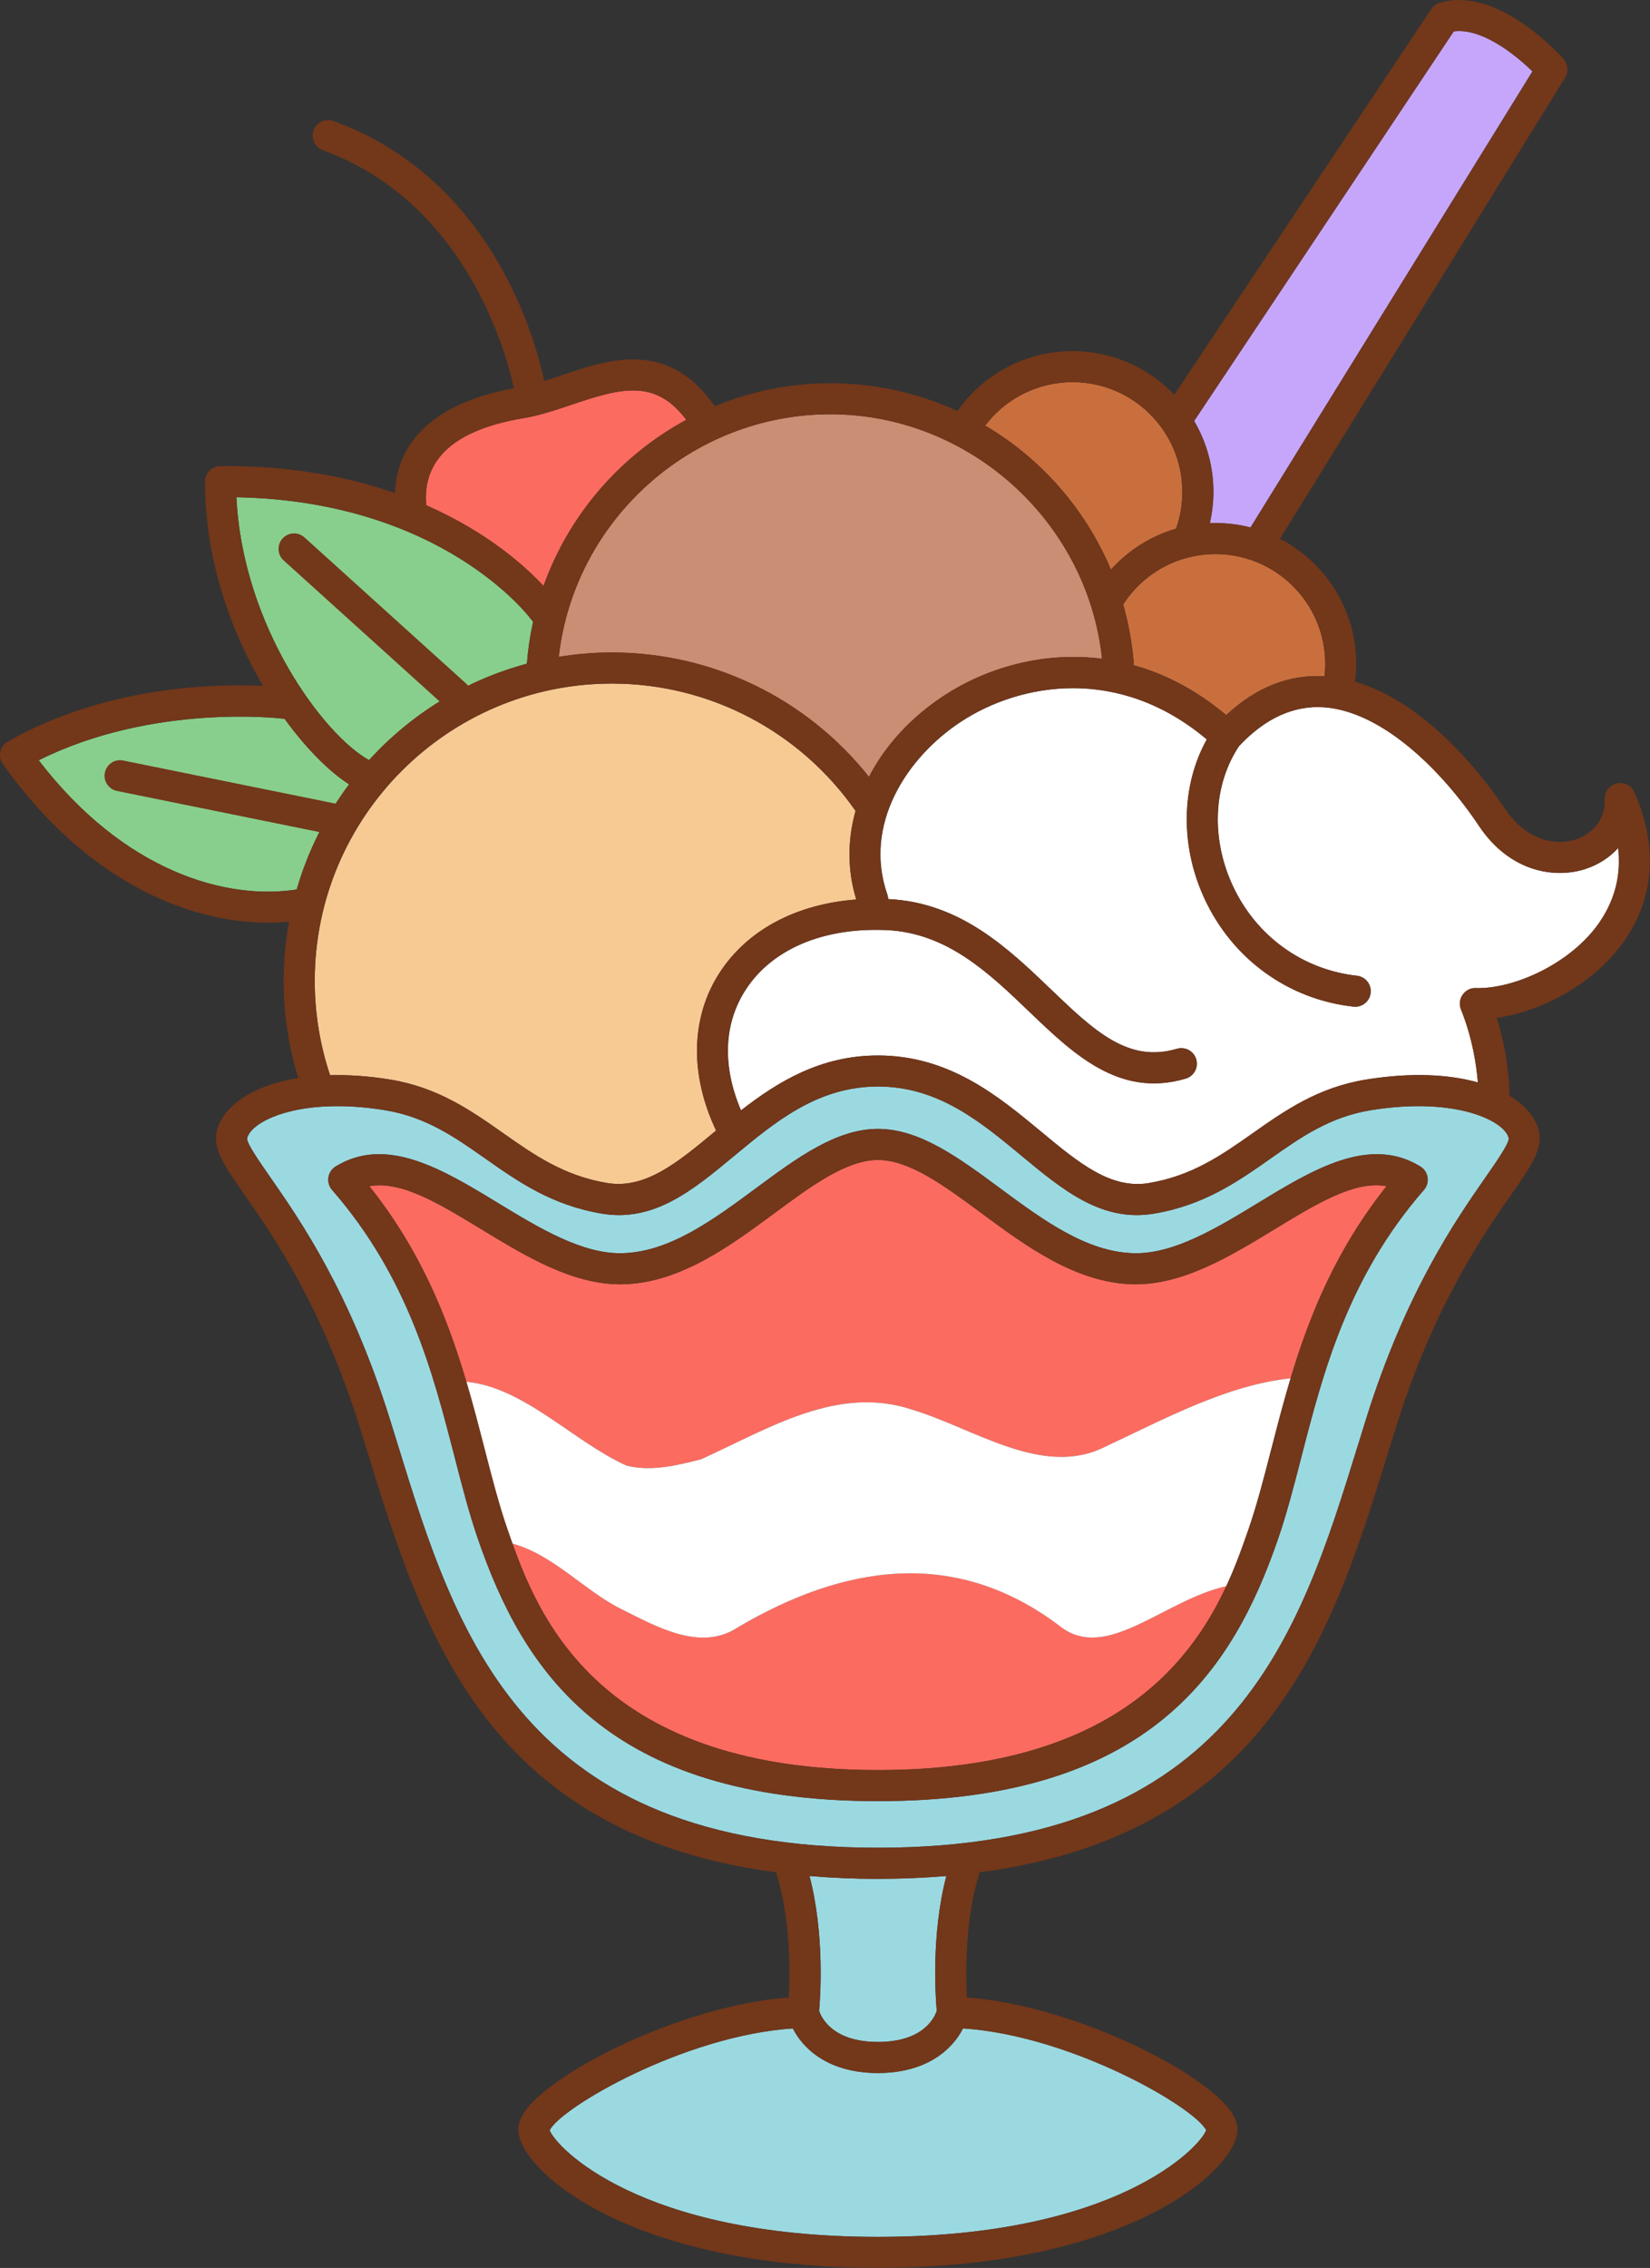 <?xml version="1.0" encoding="UTF-8"?>
<svg id="Layer_2" data-name="Layer 2" xmlns="http://www.w3.org/2000/svg" viewBox="0 0 412.43 566.67">
  <rect x="0" y="0" width="412.43" height="566.67" fill="#333333" stroke="none"/>
  <defs>
    <style>
      .cls-1 {
        fill: #c5a6fb;
      }

      .cls-1, .cls-2, .cls-3, .cls-4, .cls-5, .cls-6, .cls-7, .cls-8, .cls-9 {
        stroke-width: 0px;
      }

      .cls-2 {
        fill: #9bd9e1;
      }

      .cls-3 {
        fill: #f7ca94;
      }

      .cls-4 {
        fill: #88cf8d;
      }

      .cls-5 {
        fill: #c98e73;
      }

      .cls-6 {
        fill: #fff;
      }

      .cls-7 {
        fill: #c96f3e;
      }

      .cls-8 {
        fill: #73371a;
      }

      .cls-9 {
        fill: #fc6b60;
      }
    </style>
  </defs>
  <g id="objects">
    <g>
      <path class="cls-3" d="m214.04,224.75c-2.24-7.27-2.21-14.86-.18-22.14-13.92-19.93-36.59-31.81-60.91-31.81-40.95,0-74.27,33.32-74.27,74.27,0,8.08,1.3,16,3.83,23.58,4.51-.11,9.47.19,14.9,1.07,12.07,1.95,20.35,7.77,28.35,13.4,7.8,5.48,15.17,10.66,26.01,12.47,9.52,1.58,17.55-5.08,26.86-12.8.12-.1.24-.2.37-.3-6.64-14-6.34-28.32.89-39.45,6.96-10.71,19.17-17.15,34.15-18.28Z"/>
      <path class="cls-4" d="m71.12,179.57c-.15,0-.29,0-.44-.01-.34-.04-32.39-3.9-61,10.4,21.35,27.84,46.89,35.03,64.49,32.29,2.78-9.6,7.26-18.48,13.1-26.28-4.79-3.05-10.6-8.74-16.15-16.4Z"/>
      <path class="cls-5" d="m139.67,164.12c4.32-.71,8.75-1.09,13.27-1.09,25.18,0,48.75,11.52,64.27,31.08,4-7.75,10.37-14.81,18.75-20.3,10.18-6.67,24.37-11.16,39.51-9.21-3.63-34.35-33.22-61.09-67.92-61.09s-64.02,26.42-67.88,60.61Z"/>
      <path class="cls-4" d="m92.26,189.92c10.43-11.46,24.05-19.95,39.44-24.08.28-3.59.81-7.1,1.57-10.53-.21-.18-.4-.39-.56-.62-.31-.43-22.04-29.48-73.61-30.45,1.55,32.28,21.87,59.5,33.16,65.69Z"/>
      <path class="cls-9" d="m135.86,146.41c6.38-17.86,19.27-32.62,35.69-41.51-7.69-10.18-16.01-8.06-28.52-3.83-3.99,1.35-8.11,2.74-12.23,3.43-17.1,2.85-25.25,10.17-24.28,21.75,15.37,6.74,24.83,15.31,29.33,20.17Z"/>
      <path class="cls-7" d="m277.69,142.32c4.4-4.89,10.04-8.41,16.28-10.23,0,0,0-.01,0-.02,1.04-2.93,1.56-6.01,1.56-9.16,0-15.13-12.31-27.43-27.43-27.43-8.63,0-16.67,4.02-21.85,10.85,4.55,2.69,8.86,5.86,12.82,9.51,8.13,7.48,14.42,16.52,18.61,26.48Z"/>
      <path class="cls-7" d="m280.85,150.87s-.07.09-.11.13c1.3,4.57,2.17,9.28,2.6,14.09.03.37,0,.73-.07,1.08,7.77,2.15,15.64,6.13,23.23,12.5,7.46-6.95,15.71-10.22,24.56-9.71.11-1.02.19-2.05.19-3.09,0-15.13-12.31-27.43-27.43-27.43-9.29,0-17.87,4.65-22.97,12.43Z"/>
      <path class="cls-1" d="m302.4,130.73c.47-.02.94-.04,1.42-.04,3.02,0,5.96.38,8.76,1.1l70.47-113.95c-4.45-4.37-12.84-10.94-19.68-9.99l-64.89,97.33c3.06,5.21,4.82,11.27,4.82,17.74,0,2.65-.32,5.26-.9,7.81Z"/>
      <path class="cls-6" d="m396.2,217.16c-7.33,2.36-18.67.94-26.51-10.83-9.03-13.54-23.89-28.43-38.52-29.59-7.64-.6-14.85,2.65-21.44,9.67-6.44,9.64-7.09,22.92-1.65,34.74,5.82,12.67,17.45,21.13,31.11,22.65,2.13.24,3.67,2.16,3.43,4.29-.22,1.99-1.9,3.45-3.85,3.45-.14,0-.29,0-.43-.02-16.39-1.82-30.33-11.96-37.3-27.12-6.08-13.23-5.77-28.1.63-39.65-21.97-18.51-46.63-14.14-61.43-4.44-13.6,8.91-24.56,25.76-18.4,43.29.12.34.17.69.19,1.04,18,.84,30.01,12.34,40.6,22.49,10.81,10.36,19.35,18.54,31.56,14.92,2.06-.6,4.22.56,4.83,2.62.61,2.05-.56,4.22-2.62,4.83-16.55,4.89-28.03-6.11-39.14-16.76-10.08-9.67-20.51-19.66-35.63-20.35-15.77-.69-28.6,4.7-35.21,14.88-5.53,8.5-5.91,19.13-1.18,30.18,9.24-7.2,19.93-13.73,34.24-13.73,17.83,0,30.05,10.14,40.83,19.08,9.3,7.72,17.34,14.39,26.86,12.8,10.85-1.81,18.21-6.99,26.01-12.47,8-5.63,16.28-11.45,28.35-13.4,11.33-1.83,20.75-1.28,27.9.72-.34-4.23-1.33-10.99-4.22-18.24-.49-1.22-.33-2.59.42-3.67.75-1.07,1.97-1.72,3.3-1.66,9.3.3,23.88-6.01,31.08-16.68,3.77-5.57,5.27-11.72,4.51-18.36-2.13,2.39-4.94,4.23-8.29,5.31Z"/>
      <path class="cls-2" d="m342.74,277.38c-10.31,1.67-17.5,6.73-25.12,12.08-8.17,5.74-16.61,11.68-29.2,13.78-13.01,2.17-22.77-5.92-33.09-14.48-10.25-8.5-20.84-17.29-35.87-17.29s-25.62,8.79-35.87,17.29c-10.32,8.57-20.07,16.65-33.09,14.48-12.59-2.1-21.04-8.04-29.2-13.78-7.62-5.36-14.82-10.42-25.12-12.08-4.31-.7-8.26-1-11.82-1-13.89,0-21.84,4.59-22.59,8.08-.05,1.28,3.05,5.73,5.77,9.64,7.44,10.69,19.9,28.58,29.85,60.26.73,2.33,1.46,4.68,2.19,7.06,14.53,46.99,30.99,100.25,119.88,100.25s105.35-53.26,119.88-100.25c.73-2.37,1.46-4.72,2.19-7.06,9.94-31.68,22.4-49.57,29.85-60.26,2.73-3.92,5.82-8.36,5.77-9.7-.93-4.33-13.24-10.45-34.4-7.03Zm14.09,16.79c.17,1.13-.16,2.28-.91,3.14-19.07,21.87-25.2,45.66-30.61,66.65-1.89,7.35-3.68,14.29-5.91,20.73-11.18,32.31-31.79,65.34-99.94,65.34s-88.76-33.03-99.94-65.34c-2.23-6.44-4.02-13.38-5.91-20.73-5.41-20.99-11.55-44.78-30.61-66.65-.75-.86-1.08-2.01-.91-3.14.17-1.13.83-2.12,1.81-2.72,12.73-7.81,26.87.79,40.53,9.1,10.34,6.29,21.05,12.78,31.03,12.58,11.87-.25,22.85-8.37,33.47-16.22,10.32-7.63,20.07-14.84,30.53-14.84s20.2,7.21,30.53,14.84c10.62,7.85,21.61,15.97,33.47,16.22,9.95.22,20.69-6.29,31.03-12.58,13.67-8.32,27.8-16.91,40.53-9.1.97.6,1.63,1.59,1.81,2.72Z"/>
      <path class="cls-2" d="m219.45,469.44c-5.94,0-11.62-.25-17.1-.71,3.79,14.49,2.72,30.09,2.4,33.72.61,1.8,3.49,7.74,14.7,7.74s14.06-5.88,14.7-7.76c-.32-3.66-1.38-19.23,2.4-33.71-5.48.45-11.17.71-17.1.71Z"/>
      <path class="cls-2" d="m219.45,517.96c-12.47,0-18.78-6.17-21.27-11.15-27.33,1.84-58.04,19.84-60.78,25.45,1.44,4.05,22.15,26.64,82.05,26.64s80.56-22.54,82.05-26.65c-2.76-5.62-33.45-23.61-60.78-25.45-2.5,4.99-8.81,11.15-21.27,11.15Z"/>
      <path class="cls-9" d="m318.52,307.18c-11.29,6.87-22.96,13.91-35.23,13.71-14.33-.3-26.87-9.56-37.93-17.74-9.26-6.85-18.02-13.32-25.91-13.32s-16.65,6.47-25.91,13.32c-11.06,8.17-23.59,17.44-37.93,17.74-12.28.21-23.94-6.85-35.23-13.71-10.69-6.5-20.17-12.26-28.06-10.8,12.9,16.19,19.53,32.96,24.25,48.87,14.34,1.32,26.7,14.89,40,20.93,6.21,1.55,12.42,0,18.63-1.55,17.08-7.76,34.16-18.63,52.79-12.42,15.53,4.66,32.61,17.08,48.14,9.32,14.65-6.84,30.52-15.51,46.47-17.15,4.7-15.65,11.31-32.1,23.98-48-7.91-1.48-17.37,4.3-28.06,10.8Z"/>
      <path class="cls-9" d="m265.26,406.55c-26.4-20.19-54.35-15.53-80.74,0-9.32,6.21-20.19,0-29.5-4.66-8.83-4.41-16.87-13.53-26.92-16.21,7.3,20.48,23.65,56.58,91.36,56.58,57.07,0,77.64-25.64,87.07-45.97-15.6,3.55-29.77,18.88-41.27,10.25Z"/>
      <path class="cls-6" d="m317.79,362.02c1.47-5.71,3-11.62,4.81-17.64-15.95,1.64-31.82,10.31-46.47,17.15-15.53,7.76-32.61-4.66-48.14-9.32-18.63-6.21-35.71,4.66-52.79,12.42-6.21,1.55-12.42,3.11-18.63,1.55-13.3-6.04-25.65-19.61-40-20.93,1.7,5.73,3.15,11.34,4.55,16.77,1.85,7.19,3.6,13.98,5.73,20.13.38,1.11.8,2.3,1.24,3.54,10.05,2.68,18.09,11.79,26.92,16.21,9.32,4.66,20.19,10.87,29.5,4.66,26.4-15.53,54.35-20.19,80.74,0,11.5,8.63,25.67-6.71,41.27-10.25,2.44-5.25,4.14-10.15,5.53-14.15,2.13-6.14,3.88-12.94,5.73-20.13Z"/>
      <path class="cls-8" d="m314.49,300.55c-10.34,6.29-21.08,12.8-31.03,12.58-11.87-.25-22.85-8.37-33.47-16.22-10.32-7.63-20.07-14.84-30.53-14.84s-20.2,7.21-30.53,14.84c-10.62,7.85-21.61,15.97-33.47,16.22-9.98.2-20.69-6.29-31.03-12.58-13.67-8.31-27.8-16.91-40.53-9.1-.97.6-1.63,1.59-1.81,2.72-.17,1.13.16,2.28.91,3.14,19.07,21.87,25.2,45.66,30.61,66.65,1.89,7.35,3.68,14.29,5.91,20.73,11.18,32.31,31.79,65.34,99.94,65.34s88.76-33.03,99.94-65.34c2.23-6.44,4.02-13.38,5.91-20.73,5.41-20.99,11.55-44.78,30.61-66.65.75-.86,1.08-2.01.91-3.14-.17-1.13-.83-2.12-1.81-2.72-12.73-7.81-26.87.78-40.53,9.1Zm3.3,61.47c-1.85,7.19-3.6,13.98-5.73,20.13-6.75,19.51-20.8,60.12-92.6,60.12s-85.85-40.6-92.6-60.12c-2.13-6.14-3.88-12.94-5.73-20.13-5.29-20.53-11.25-43.62-28.8-65.64,7.9-1.46,17.37,4.3,28.06,10.8,11.29,6.87,22.94,13.92,35.23,13.71,14.33-.3,26.87-9.56,37.93-17.74,9.26-6.85,18.02-13.32,25.91-13.32s16.65,6.47,25.91,13.32c11.06,8.17,23.59,17.44,37.93,17.74,12.27.2,23.94-6.85,35.23-13.71,10.69-6.5,20.16-12.28,28.06-10.8-17.55,22.02-23.51,45.12-28.8,65.64Z"/>
      <path class="cls-8" d="m408.56,197.97c-.75-1.71-2.6-2.64-4.42-2.23-1.82.41-3.08,2.06-3.02,3.92.2,5.66-3.65,8.93-7.31,10.11-4.75,1.54-12.23.42-17.67-7.74-4.35-6.52-18.82-26.29-37.44-31.72.18-1.47.31-2.95.31-4.43,0-13.59-7.75-25.4-19.06-31.26l71.27-115.24c.9-1.45.74-3.31-.38-4.6-.66-.75-16.29-18.38-30.92-14.11-.88.26-1.64.81-2.14,1.57l-64.25,96.38c-6.41-6.71-15.43-10.89-25.42-10.89-11.51,0-22.19,5.58-28.79,14.97-9.87-4.54-20.67-6.95-31.77-6.95-10.18,0-19.93,2.05-28.87,5.75-11.67-16.72-26.31-11.79-38.13-7.79-3.87,1.31-7.52,2.54-11.02,3.12-19.54,3.26-30.28,12.54-30.82,26.35-11.67-4.06-26.1-6.88-43.62-6.73-2.13.02-3.85,1.75-3.85,3.88,0,19.49,6.43,37.34,14.52,51.06-11.79-.58-39.15-.08-63.8,13.88-.96.54-1.64,1.46-1.88,2.53-.24,1.07-.01,2.19.62,3.09,20.86,29.39,46.44,39.66,66.35,39.66,1.78,0,3.52-.09,5.2-.25-.87,4.79-1.36,9.72-1.36,14.76,0,8.3,1.24,16.45,3.67,24.28-11.87,1.92-19.09,7.34-20.41,13.48-.93,4.33,2.05,8.62,6.99,15.71,7.19,10.32,19.22,27.6,28.81,58.15.73,2.32,1.45,4.66,2.18,7.02,7.32,23.69,15.63,50.55,33.76,70.92,16.38,18.4,38.81,29.34,68.09,33.19,3.69,11.56,3.51,25.16,3.19,31.27-25.49,1.92-55.79,16.91-64.69,26.86-2.14,2.39-3.09,4.57-2.91,6.68.85,10.01,27.91,34.02,89.86,34.02s89.01-24.01,89.86-34.02c.18-2.11-.77-4.3-2.91-6.68-8.9-9.95-39.2-24.94-64.69-26.86-.33-6.12-.5-19.71,3.19-31.27,29.28-3.85,51.71-14.79,68.09-33.19,18.13-20.38,26.44-47.23,33.76-70.92.73-2.36,1.45-4.7,2.18-7.02,9.59-30.55,21.62-47.83,28.81-58.15,4.94-7.1,7.92-11.38,6.99-15.71-.73-3.4-3.28-6.57-7.41-9.06-.03-3.08-.41-10.58-3.18-19.45,10.94-1.54,24.49-8.27,32.26-19.76,5.03-7.44,9.48-19.83,2.15-36.58Zm-77.31-32.09c0,1.03-.08,2.06-.19,3.09-8.86-.5-17.1,2.76-24.56,9.71-7.59-6.37-15.46-10.35-23.23-12.5.07-.35.11-.71.07-1.08-.42-4.8-1.3-9.51-2.6-14.09.03-.05.08-.08.11-.13,5.1-7.78,13.68-12.43,22.97-12.43,15.13,0,27.43,12.31,27.43,27.43ZM363.37,7.85c6.84-.95,15.22,5.62,19.68,9.99l-70.47,113.95c-2.8-.72-5.74-1.1-8.76-1.1-.48,0-.95.03-1.42.04.58-2.55.9-5.16.9-7.81,0-6.47-1.76-12.53-4.82-17.74L363.37,7.85Zm-95.27,87.64c15.13,0,27.43,12.31,27.43,27.43,0,3.14-.53,6.22-1.56,9.16,0,0,0,.01,0,.02-6.25,1.82-11.88,5.34-16.28,10.23-4.19-9.96-10.49-19-18.61-26.48-3.96-3.65-8.26-6.81-12.82-9.51,5.18-6.82,13.22-10.85,21.85-10.85Zm-60.56,8.02c34.7,0,64.3,26.74,67.92,61.09-15.14-1.95-29.34,2.54-39.51,9.21-8.38,5.5-14.75,12.56-18.75,20.3-15.52-19.56-39.09-31.08-64.27-31.08-4.52,0-8.95.38-13.27,1.09,3.85-34.19,33.17-60.61,67.88-60.61Zm-28.56,178.97c-.12.1-.24.2-.37.3-9.3,7.72-17.34,14.38-26.86,12.8-10.85-1.81-18.21-6.99-26.01-12.47-8-5.63-16.28-11.45-28.35-13.4-5.43-.88-10.39-1.18-14.9-1.07-2.54-7.58-3.83-15.49-3.83-23.58,0-40.95,33.32-74.27,74.27-74.27,24.32,0,47,11.88,60.91,31.81-2.04,7.29-2.06,14.88.18,22.14-14.99,1.13-27.19,7.57-34.15,18.28-7.23,11.13-7.53,25.45-.89,39.45Zm-48.18-177.99c4.11-.69,8.24-2.08,12.23-3.43,12.51-4.23,20.83-6.35,28.52,3.83-16.43,8.89-29.32,23.65-35.69,41.51-4.51-4.86-13.96-13.43-29.33-20.17-.97-11.57,7.18-18.89,24.28-21.75Zm-71.71,19.74c51.57.97,73.3,30.02,73.61,30.45.17.23.36.44.56.62-.76,3.43-1.29,6.94-1.57,10.53-15.39,4.13-29.02,12.62-39.44,24.08-11.3-6.19-31.62-33.41-33.16-65.69Zm15.06,98.02c-17.6,2.74-43.14-4.45-64.49-32.29,28.61-14.3,60.67-10.45,61-10.4.15.02.29,0,.44.01,5.55,7.65,11.36,13.34,16.15,16.4-5.85,7.8-10.32,16.69-13.1,26.28Zm227.34,310.01c-1.49,4.11-22.22,26.65-82.05,26.65s-80.61-22.6-82.05-26.64c2.73-5.61,33.45-23.62,60.78-25.45,2.5,4.99,8.81,11.15,21.27,11.15s18.78-6.17,21.27-11.15c27.32,1.83,58.02,19.83,60.78,25.45Zm-67.35-29.81c-.64,1.87-3.54,7.76-14.7,7.76s-14.09-5.95-14.7-7.74c.32-3.64,1.38-19.23-2.4-33.72,5.48.45,11.17.71,17.1.71s11.62-.25,17.1-.71c-3.78,14.48-2.73,30.05-2.4,33.71Zm142.98-218.04c.05,1.34-3.04,5.78-5.77,9.7-7.44,10.69-19.9,28.58-29.85,60.26-.73,2.33-1.46,4.68-2.19,7.06-14.53,46.99-30.99,100.25-119.88,100.25s-105.35-53.26-119.88-100.25c-.73-2.37-1.46-4.72-2.19-7.06-9.94-31.68-22.4-49.57-29.85-60.26-2.73-3.92-5.82-8.36-5.77-9.64.75-3.49,8.7-8.08,22.59-8.08,3.56,0,7.5.3,11.82,1,10.31,1.67,17.5,6.73,25.12,12.08,8.17,5.74,16.61,11.68,29.2,13.78,13.02,2.17,22.77-5.92,33.09-14.48,10.25-8.5,20.84-17.29,35.87-17.29s25.62,8.79,35.87,17.29c10.32,8.57,20.08,16.66,33.09,14.48,12.59-2.1,21.03-8.04,29.2-13.78,7.62-5.36,14.82-10.42,25.12-12.08,21.16-3.42,33.46,2.7,34.4,7.03Zm22.84-54.21c-7.21,10.67-21.78,16.98-31.08,16.68-1.33-.07-2.55.58-3.3,1.66-.75,1.07-.91,2.45-.42,3.67,2.9,7.24,3.89,14,4.22,18.24-7.15-2-16.56-2.55-27.9-.72-12.07,1.95-20.35,7.77-28.35,13.4-7.8,5.48-15.17,10.66-26.01,12.47-9.52,1.59-17.55-5.08-26.86-12.8-10.78-8.95-23-19.08-40.83-19.08-14.31,0-25,6.53-34.24,13.73-4.73-11.05-4.35-21.67,1.18-30.18,6.61-10.17,19.44-15.57,35.21-14.88,15.12.69,25.55,10.68,35.63,20.35,11.11,10.65,22.6,21.66,39.14,16.76,2.06-.61,3.23-2.77,2.62-4.83-.61-2.06-2.77-3.22-4.83-2.62-12.22,3.62-20.76-4.56-31.56-14.92-10.59-10.15-22.59-21.65-40.6-22.49-.02-.35-.07-.69-.19-1.04-6.16-17.53,4.8-34.38,18.4-43.29,14.81-9.71,39.46-14.08,61.43,4.44-6.4,11.55-6.71,26.42-.63,39.65,6.97,15.16,20.92,25.3,37.3,27.12.15.02.29.02.43.02,1.95,0,3.63-1.47,3.85-3.45.24-2.13-1.3-4.05-3.43-4.29-13.66-1.52-25.29-9.99-31.11-22.65-5.43-11.82-4.79-25.1,1.65-34.74,6.59-7.02,13.8-10.27,21.44-9.67,14.63,1.17,29.49,16.05,38.52,29.59,7.84,11.76,19.18,13.18,26.51,10.83,3.34-1.08,6.16-2.92,8.29-5.31.76,6.64-.74,12.79-4.51,18.36Z"/>
      <path class="cls-8" d="m113.87,177.52c-.93,0-1.86-.33-2.6-1l-40.37-36.49c-1.59-1.44-1.71-3.89-.28-5.48,1.44-1.59,3.9-1.71,5.48-.28l40.37,36.49c1.59,1.44,1.71,3.89.28,5.48-.77.85-1.82,1.28-2.88,1.28Z"/>
      <path class="cls-8" d="m83.59,208.58c-.26,0-.51-.02-.78-.08l-53.57-10.87c-2.1-.43-3.46-2.48-3.03-4.58.43-2.1,2.46-3.47,4.58-3.03l53.57,10.87c2.1.43,3.46,2.48,3.03,4.58-.37,1.84-1.99,3.11-3.8,3.11Z"/>
      <path class="cls-8" d="m132.5,101.44c-1.87,0-3.52-1.35-3.83-3.26-.07-.46-7.97-46.1-47.96-60.64-2.01-.73-3.05-2.96-2.32-4.98.73-2.01,2.95-3.06,4.98-2.32,44.33,16.12,52.64,64.63,52.97,66.69.34,2.12-1.1,4.1-3.21,4.45-.21.03-.42.05-.63.05Z"/>
    </g>
  </g>
</svg>